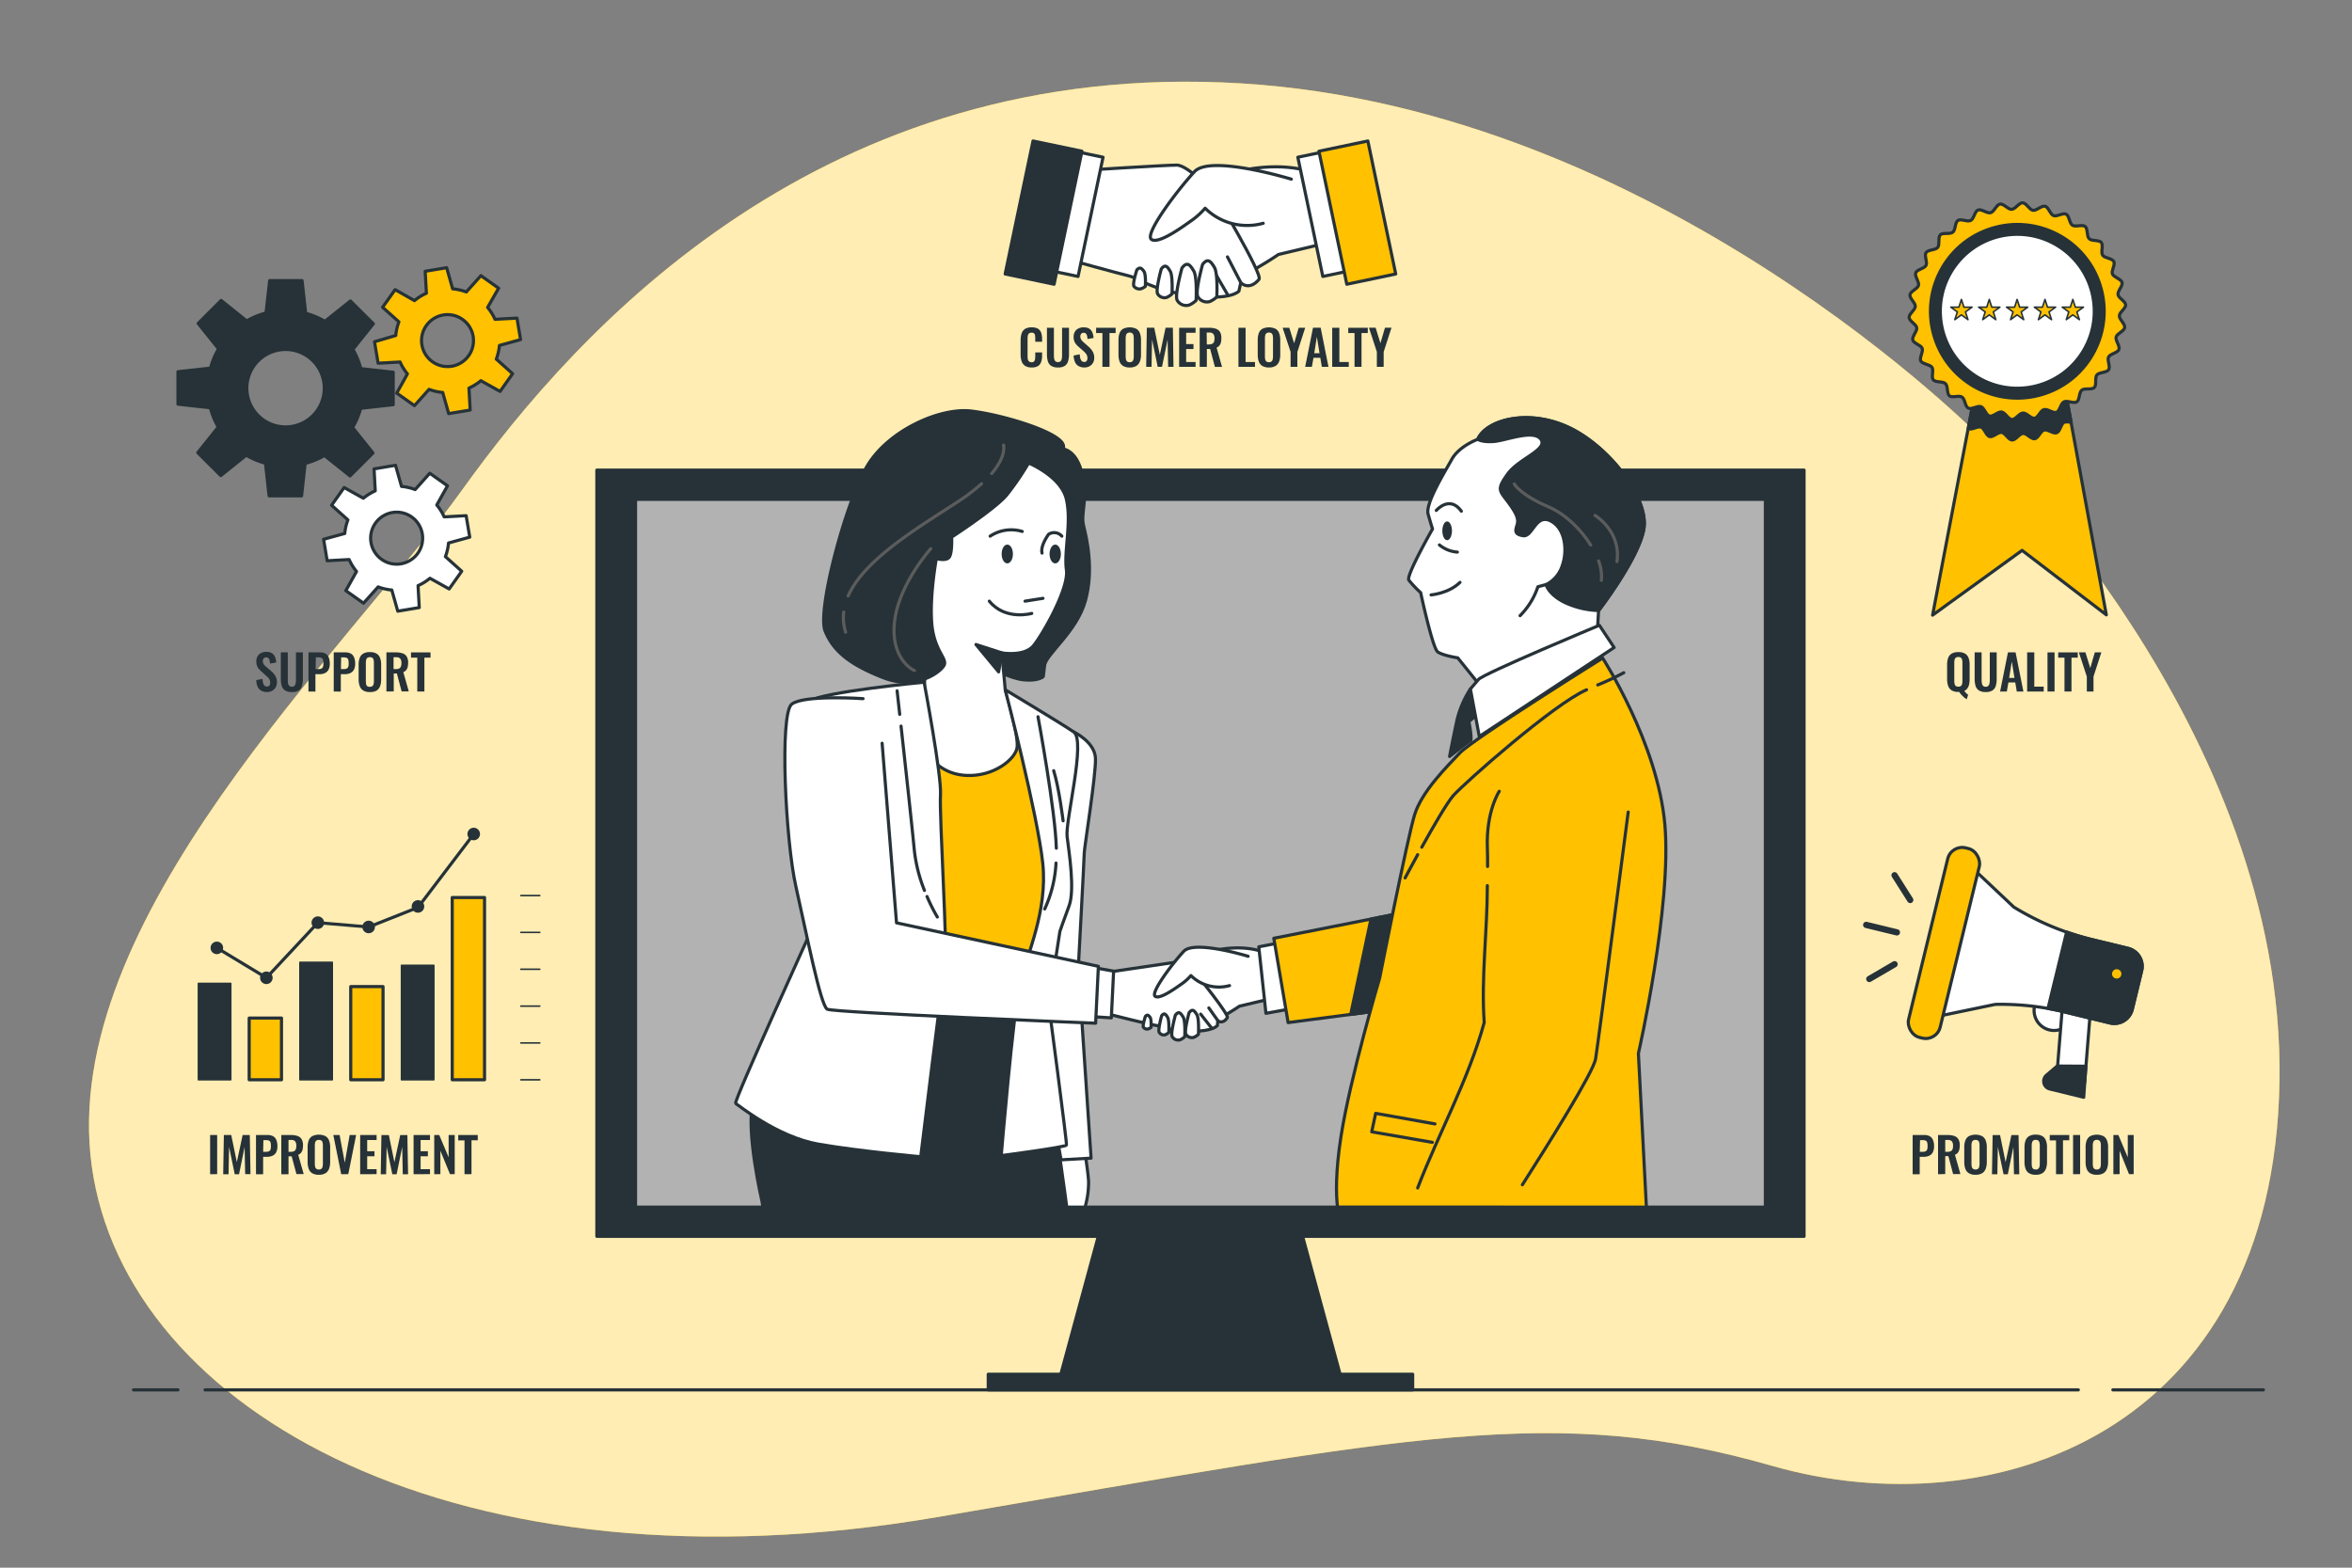 <svg xmlns="http://www.w3.org/2000/svg" viewBox="0 0 750 500"><rect x="0" y="0" width="750" height="500" fill="#808080" stroke="none"/><g id="freepik--background-simple--inject-299"><path d="M632.12,140S529.34,34.72,395.77,26.59,184.31,104.75,147.4,156.21s-129,137.2-118.14,215.71S146.59,510,299.11,483.83s196.74-36.1,266.23-16.24,159.74-9.93,161.54-122.74S632.12,140,632.12,140Z" style="fill:#FFC100"></path><path d="M632.12,140S529.34,34.72,395.77,26.59,184.31,104.75,147.4,156.21s-129,137.2-118.14,215.71S146.59,510,299.11,483.83s196.74-36.1,266.23-16.24,159.74-9.93,161.54-122.74S632.12,140,632.12,140Z" style="fill:#fff;opacity:0.7"></path></g><g id="freepik--Floor--inject-299"><line x1="673.74" y1="443.29" x2="721.75" y2="443.29" style="fill:none;stroke:#263238;stroke-linecap:round;stroke-linejoin:round"></line><line x1="65.39" y1="443.29" x2="662.73" y2="443.29" style="fill:none;stroke:#263238;stroke-linecap:round;stroke-linejoin:round"></line><line x1="42.57" y1="443.29" x2="56.74" y2="443.29" style="fill:none;stroke:#263238;stroke-linecap:round;stroke-linejoin:round"></line></g><g id="freepik--Promotion--inject-299"><path d="M653.5,328.48h0a6.39,6.39,0,0,0,7.71-4.69L665.29,307a6.39,6.39,0,0,0-4.69-7.71h0a6.38,6.38,0,0,0-7.7,4.69l-4.09,16.77A6.38,6.38,0,0,0,653.5,328.48Z" style="fill:#fff;stroke:#263238;stroke-linecap:round;stroke-linejoin:round"></path><path d="M660,348.09h0a3.79,3.79,0,0,0,4.8-3.52l1.69-21.09a5.57,5.57,0,0,0-4.06-5.68h0a3.79,3.79,0,0,0-4.8,3.53l-1.7,21.08A5.56,5.56,0,0,0,660,348.09Z" style="fill:#fff;stroke:#263238;stroke-linecap:round;stroke-linejoin:round"></path><path d="M614.92,324.77l21.31-4.43a86.93,86.93,0,0,1,22.27,2.44l14.32,3.48a5.89,5.89,0,0,0,7.12-4.33l3-12.34a5.9,5.9,0,0,0-4.34-7.12L667,299.65a86.41,86.41,0,0,1-24.86-10.36L627,275Z" style="fill:#fff;stroke:#263238;stroke-linecap:round;stroke-linejoin:round"></path><path d="M659,297.27c2.64.92,5.31,1.72,8,2.38l11.58,2.82a5.9,5.9,0,0,1,4.34,7.12l-3,12.34a5.89,5.89,0,0,1-7.12,4.33l-14.32-3.48q-2.68-.66-5.42-1.14Z" style="fill:#263238;stroke:#263238;stroke-linecap:round;stroke-linejoin:round"></path><rect x="614.68" y="269.66" width="10.37" height="62.22" rx="4.73" transform="translate(1151.03 739.59) rotate(-166.32)" style="fill:#FFC100;stroke:#263238;stroke-linecap:round;stroke-linejoin:round"></rect><line x1="604.13" y1="279.15" x2="609.13" y2="287.04" style="fill:none;stroke:#263238;stroke-linecap:round;stroke-linejoin:round;stroke-width:2px"></line><line x1="596.08" y1="312.24" x2="604.14" y2="307.53" style="fill:none;stroke:#263238;stroke-linecap:round;stroke-linejoin:round;stroke-width:2px"></line><line x1="604.88" y1="297.37" x2="595.09" y2="294.99" style="fill:none;stroke:#263238;stroke-linecap:round;stroke-linejoin:round;stroke-width:2px"></line><path d="M656,340l-3.43,2.92a2.57,2.57,0,0,0-.81,1.33h0a2.53,2.53,0,0,0,1.86,3.07l10.83,2.64.68-9.9Z" style="fill:#263238;stroke:#263238;stroke-linecap:round;stroke-linejoin:round"></path><path d="M673.53,310.25a1.49,1.49,0,1,1,1.1,1.81A1.48,1.48,0,0,1,673.53,310.25Z" style="fill:#FFC100"></path><path d="M609.9,374.51V362h3.67a3.65,3.65,0,0,1,1.83.41,2.5,2.5,0,0,1,1,1.21,5,5,0,0,1,.33,1.92,4.15,4.15,0,0,1-.41,2,2.45,2.45,0,0,1-1.17,1.08,4.16,4.16,0,0,1-1.76.34h-1.24v5.55Zm2.28-7.15h.87a2.1,2.1,0,0,0,1-.18.92.92,0,0,0,.48-.57,3.32,3.32,0,0,0,.13-1.05,4.74,4.74,0,0,0-.1-1.1.94.94,0,0,0-.43-.63,2.12,2.12,0,0,0-1-.2h-.87Z" style="fill:#263238"></path><path d="M618,374.51V362h3a6.61,6.61,0,0,1,2.14.3,2.43,2.43,0,0,1,1.32,1,3.65,3.65,0,0,1,.46,2,6.15,6.15,0,0,1-.14,1.35,2.63,2.63,0,0,1-.47,1,2.11,2.11,0,0,1-.92.65l1.74,6.15H622.8l-1.51-5.72h-1v5.72Zm2.29-7.15h.7a2.39,2.39,0,0,0,1.06-.19,1.14,1.14,0,0,0,.56-.62,2.8,2.8,0,0,0,.17-1.09,2.41,2.41,0,0,0-.34-1.41,1.59,1.59,0,0,0-1.32-.47h-.83Z" style="fill:#263238"></path><path d="M629.94,374.68a3.92,3.92,0,0,1-2.11-.49,2.72,2.72,0,0,1-1.13-1.42,6.54,6.54,0,0,1-.34-2.19v-4.67a6.28,6.28,0,0,1,.34-2.16,2.67,2.67,0,0,1,1.13-1.38,4.92,4.92,0,0,1,4.24,0,2.71,2.71,0,0,1,1.13,1.38,6,6,0,0,1,.35,2.16v4.69a6.11,6.11,0,0,1-.35,2.16,2.81,2.81,0,0,1-1.13,1.42A4,4,0,0,1,629.94,374.68Zm0-1.68a1.19,1.19,0,0,0,.84-.25,1.21,1.21,0,0,0,.36-.67,4.62,4.62,0,0,0,.09-.94v-5.75a4.48,4.48,0,0,0-.09-.94,1.19,1.19,0,0,0-.36-.66,1.56,1.56,0,0,0-1.66,0,1.2,1.2,0,0,0-.37.66,4.48,4.48,0,0,0-.09.94v5.75a4.62,4.62,0,0,0,.09.94,1.1,1.1,0,0,0,.36.67A1.18,1.18,0,0,0,629.94,373Z" style="fill:#263238"></path><path d="M635.19,374.51l.22-12.48h2.36l1.77,8.64,1.85-8.64h2.28l.23,12.48h-1.69l-.19-8.68-1.77,8.68h-1.37l-1.81-8.71-.16,8.71Z" style="fill:#263238"></path><path d="M649.14,374.68a3.92,3.92,0,0,1-2.11-.49,2.7,2.7,0,0,1-1.12-1.42,6.3,6.3,0,0,1-.34-2.19v-4.67a6,6,0,0,1,.34-2.16,2.65,2.65,0,0,1,1.12-1.38,4,4,0,0,1,2.11-.48,4.06,4.06,0,0,1,2.14.48,2.7,2.7,0,0,1,1.12,1.38,6,6,0,0,1,.35,2.16v4.69a6.11,6.11,0,0,1-.35,2.16,2.79,2.79,0,0,1-1.12,1.42A4,4,0,0,1,649.14,374.68Zm0-1.68a1.19,1.19,0,0,0,.84-.25,1.21,1.21,0,0,0,.36-.67,4,4,0,0,0,.1-.94v-5.75a3.87,3.87,0,0,0-.1-.94,1.19,1.19,0,0,0-.36-.66,1.24,1.24,0,0,0-.84-.24,1.19,1.19,0,0,0-.81.24,1.14,1.14,0,0,0-.37.66,3.87,3.87,0,0,0-.1.94v5.75a4.62,4.62,0,0,0,.09.94,1.16,1.16,0,0,0,.36.67A1.19,1.19,0,0,0,649.14,373Z" style="fill:#263238"></path><path d="M655.62,374.51v-10.8h-2V362h6.22v1.68h-2v10.8Z" style="fill:#263238"></path><path d="M661.06,374.51V362h2.25v12.48Z" style="fill:#263238"></path><path d="M668.62,374.68a4,4,0,0,1-2.11-.49,2.7,2.7,0,0,1-1.12-1.42,6.3,6.3,0,0,1-.34-2.19v-4.67a6,6,0,0,1,.34-2.16,2.65,2.65,0,0,1,1.12-1.38,4.94,4.94,0,0,1,4.25,0,2.7,2.7,0,0,1,1.12,1.38,6,6,0,0,1,.35,2.16v4.69a6.11,6.11,0,0,1-.35,2.16,2.79,2.79,0,0,1-1.12,1.42A4,4,0,0,1,668.62,374.68Zm0-1.68a1.19,1.19,0,0,0,.84-.25,1.29,1.29,0,0,0,.37-.67,4.62,4.62,0,0,0,.09-.94v-5.75a4.48,4.48,0,0,0-.09-.94,1.26,1.26,0,0,0-.37-.66,1.24,1.24,0,0,0-.84-.24,1.19,1.19,0,0,0-.81.24,1.14,1.14,0,0,0-.37.66,3.87,3.87,0,0,0-.1.94v5.75a4.62,4.62,0,0,0,.09.94,1.16,1.16,0,0,0,.36.67A1.19,1.19,0,0,0,668.62,373Z" style="fill:#263238"></path><path d="M673.91,374.51V362h1.59l3,7.12V362h1.88v12.48H678.9l-3-7.46v7.46Z" style="fill:#263238"></path></g><g id="freepik--Quality--inject-299"><polygon points="671.66 196.1 666.85 192.42 661.09 188.01 644.94 175.65 644.94 175.64 644.92 175.63 644.8 175.54 627.23 188.26 621.19 192.62 616.26 196.2 627.62 136.62 633.03 108.26 653.01 108.68 654.5 108.71 655.66 108.73 660.43 134.76 671.66 196.1" style="fill:#FFC100;stroke:#263238;stroke-linecap:round;stroke-linejoin:round"></polygon><path d="M660.43,134.76a3.93,3.93,0,0,0-2.24-.07c-1,.54-1.26,2.9-2.36,3.32s-2.84-1.16-4-.85-1.84,2.57-3,2.76-2.54-1.74-3.72-1.67-2.33,2.13-3.51,2.07-2.15-2.22-3.3-2.4-2.74,1.6-3.86,1.31-1.64-2.62-2.73-3-3,1-4,.46l-.07,0L633,108.26l20,.42,1.49,0,1.16,0Z" style="fill:#263238;stroke:#263238;stroke-linecap:round;stroke-linejoin:round"></path><path d="M610.74,97.73c.06-1.19-1.87-2.56-1.69-3.71s2.43-1.9,2.72-3-1.3-2.89-.89-4,2.78-1.34,3.3-2.39-.67-3.09,0-4.07,3-.74,3.72-1.65,0-3.16.81-4,3.08-.1,4-.85.64-3.09,1.62-3.74,3,.54,4.07,0,1.26-2.9,2.36-3.33,2.85,1.16,4,.85,1.83-2.56,3-2.75,2.54,1.73,3.72,1.67,2.32-2.13,3.51-2.07,2.15,2.22,3.29,2.39,2.74-1.59,3.86-1.3,1.64,2.62,2.73,3,3-1,4-.46,1,2.89,2,3.53,3.14-.35,4.05.39.42,3,1.26,3.88,3.14.31,3.88,1.22-.22,3.07.43,4.05,3,.95,3.55,2-.86,2.95-.43,4,2.75,1.56,3.06,2.7-1.46,2.7-1.27,3.87,2.36,2.09,2.42,3.27-2,2.34-2,3.53,1.87,2.56,1.7,3.71-2.43,1.9-2.73,3,1.3,2.89.89,4-2.77,1.35-3.3,2.39.67,3.09,0,4.08-3,.73-3.73,1.65,0,3.16-.81,4-3.08.1-4,.84-.63,3.1-1.61,3.74-3-.54-4.08,0-1.26,2.89-2.36,3.32-2.85-1.16-4-.85-1.84,2.57-3,2.76-2.53-1.74-3.71-1.67-2.33,2.13-3.52,2.07-2.14-2.22-3.29-2.4-2.74,1.6-3.86,1.3-1.64-2.61-2.73-3-3,1-4.05.47-1-2.9-2-3.53-3.14.34-4-.39-.42-3.06-1.25-3.88-3.15-.31-3.89-1.22.22-3.07-.43-4-3-1-3.55-2,.86-3,.43-4.06-2.74-1.55-3-2.69,1.45-2.71,1.26-3.87-2.36-2.1-2.42-3.28S610.69,98.91,610.74,97.73Z" style="fill:#FFC100;stroke:#263238;stroke-linecap:round;stroke-linejoin:round"></path><circle cx="643.28" cy="99.29" r="27.69" transform="translate(0.3 200.5) rotate(-17.72)" style="fill:#263238;stroke:#263238;stroke-linecap:round;stroke-linejoin:round"></circle><circle cx="643.28" cy="99.29" r="24.55" transform="translate(206.35 581.74) rotate(-56.61)" style="fill:#fff;stroke:#263238;stroke-linecap:round;stroke-linejoin:round"></circle><polygon points="625.45 95.5 626.25 97.96 628.84 97.96 626.74 99.48 627.54 101.95 625.45 100.42 623.35 101.95 624.15 99.48 622.06 97.96 624.65 97.96 625.45 95.5" style="fill:#FFC100;stroke:#263238;stroke-linecap:round;stroke-linejoin:round;stroke-width:0.5px"></polygon><polygon points="634.33 95.5 635.13 97.96 637.72 97.96 635.63 99.48 636.42 101.95 634.33 100.42 632.24 101.95 633.04 99.48 630.94 97.96 633.53 97.96 634.33 95.5" style="fill:#FFC100;stroke:#263238;stroke-linecap:round;stroke-linejoin:round;stroke-width:0.5px"></polygon><polygon points="643.21 95.5 644.01 97.96 646.6 97.96 644.51 99.48 645.31 101.95 643.21 100.42 641.12 101.95 641.92 99.48 639.83 97.96 642.41 97.96 643.21 95.5" style="fill:#FFC100;stroke:#263238;stroke-linecap:round;stroke-linejoin:round;stroke-width:0.5px"></polygon><polygon points="652.1 95.5 652.9 97.96 655.49 97.96 653.39 99.48 654.19 101.95 652.1 100.42 650 101.95 650.8 99.48 648.71 97.96 651.3 97.96 652.1 95.5" style="fill:#FFC100;stroke:#263238;stroke-linecap:round;stroke-linejoin:round;stroke-width:0.5px"></polygon><polygon points="660.98 95.5 661.78 97.96 664.37 97.96 662.27 99.48 663.08 101.95 660.98 100.42 658.89 101.95 659.69 99.48 657.59 97.96 660.18 97.96 660.98 95.5" style="fill:#FFC100;stroke:#263238;stroke-linecap:round;stroke-linejoin:round;stroke-width:0.5px"></polygon><path d="M627.16,223a3.82,3.82,0,0,1-.83-.55,9.66,9.66,0,0,1-.86-.84,8.21,8.21,0,0,1-.73-.93h-.28a3.92,3.92,0,0,1-2.11-.49,2.7,2.7,0,0,1-1.12-1.42,6.3,6.3,0,0,1-.34-2.19V212a6,6,0,0,1,.34-2.16,2.65,2.65,0,0,1,1.12-1.38,4,4,0,0,1,2.11-.48,4.06,4.06,0,0,1,2.14.48,2.67,2.67,0,0,1,1.13,1.38,6,6,0,0,1,.34,2.16v4.69a7.39,7.39,0,0,1-.17,1.62,3.32,3.32,0,0,1-.56,1.25,2.5,2.5,0,0,1-1,.83l.41.44.43.44a3.35,3.35,0,0,0,.42.32Zm-2.7-4a1.07,1.07,0,0,0,1.22-.92,4.62,4.62,0,0,0,.09-.94v-5.75a4.48,4.48,0,0,0-.09-.94,1.2,1.2,0,0,0-.37-.66,1.29,1.29,0,0,0-.85-.24,1.23,1.23,0,0,0-.83.24,1.08,1.08,0,0,0-.36.66,4.48,4.48,0,0,0-.09.94v5.75a4.62,4.62,0,0,0,.09.94,1.16,1.16,0,0,0,.36.68A1.23,1.23,0,0,0,624.46,219Z" style="fill:#263238"></path><path d="M633.18,220.72a3.86,3.86,0,0,1-2.15-.51,2.6,2.6,0,0,1-1.07-1.45,7.73,7.73,0,0,1-.29-2.25v-8.44h2.22v8.71a7.69,7.69,0,0,0,.08,1.1,1.54,1.54,0,0,0,.36.83,1.09,1.09,0,0,0,.85.32,1.1,1.1,0,0,0,.88-.32,1.7,1.7,0,0,0,.35-.83,6.45,6.45,0,0,0,.09-1.1v-8.71h2.2v8.44a7.73,7.73,0,0,1-.29,2.25,2.63,2.63,0,0,1-1.06,1.45A3.89,3.89,0,0,1,633.18,220.72Z" style="fill:#263238"></path><path d="M637.79,220.55l2.5-12.48h2.43l2.5,12.48h-2.11l-.49-2.88h-2.18l-.51,2.88Zm2.88-4.33h1.7l-.85-5.24Z" style="fill:#263238"></path><path d="M646.41,220.55V208.07h2.28V219h3v1.57Z" style="fill:#263238"></path><path d="M652.9,220.55V208.07h2.25v12.48Z" style="fill:#263238"></path><path d="M658.32,220.55v-10.8h-2v-1.68h6.23v1.68h-2v10.8Z" style="fill:#263238"></path><path d="M665.44,220.55v-4.76l-2.53-7.72H665l1.54,5,1.45-5h2.08l-2.5,7.72v4.76Z" style="fill:#263238"></path></g><g id="freepik--customer-loyalty--inject-299"><path d="M419,55.09l3.09,22.64-14.41,3.43a107.21,107.21,0,0,1-12.35,7.21c-5.84,2.74-9.95,3.77-12,3.77s-9.61-3.09-9.61-3.09,5.15-27.79,11-30.88S405.94,50.63,419,55.09Z" style="fill:#fff;stroke:#263238;stroke-linecap:round;stroke-linejoin:round"></path><path d="M345.72,54.3s25.76-1.64,29.53-1.64S387.41,62,387.41,62s15.36,25.57,14.07,27.1c-3.24,3.84-5.83,1.06-5.83,1.06l-.59,2.7s-2.5,3.1-15.19,1.39S363.06,88.71,360,88s-19.73-5.33-19.73-5.33Z" style="fill:#fff;stroke:#263238;stroke-linecap:round;stroke-linejoin:round"></path><line x1="395.65" y1="90.11" x2="391.41" y2="81.93" style="fill:none;stroke:#263238;stroke-linecap:round;stroke-linejoin:round"></line><line x1="391.41" y1="93.9" x2="386.15" y2="84.85" style="fill:none;stroke:#263238;stroke-linecap:round;stroke-linejoin:round"></line><path d="M411.77,57.14S386,49.25,380.9,54.74s-16.13,19.9-13.73,21.62,11-4.81,13-6.18a24.5,24.5,0,0,0,4.12-3.77,19.07,19.07,0,0,0,18.52,4.8" style="fill:#fff;stroke:#263238;stroke-linecap:round;stroke-linejoin:round"></path><path d="M383.47,84.36S381,93.18,382,94.68a3.32,3.32,0,0,0,3.75,1.5,7,7,0,0,0,2.26-1.5s.37-7.5-.75-9.38S385.16,82.11,383.47,84.36Z" style="fill:#fff;stroke:#263238;stroke-linecap:round;stroke-linejoin:round"></path><path d="M376.9,85.49s-2.44,8.82-1.5,10.32a3.33,3.33,0,0,0,3.76,1.5,7.26,7.26,0,0,0,2.25-1.5s.37-7.51-.75-9.38S378.59,83.24,376.9,85.49Z" style="fill:#fff;stroke:#263238;stroke-linecap:round;stroke-linejoin:round"></path><path d="M370.3,85.8s-1.87,6.77-1.15,7.92A2.54,2.54,0,0,0,372,94.87a5.43,5.43,0,0,0,1.73-1.15s.29-5.76-.57-7.2S371.59,84.08,370.3,85.8Z" style="fill:#fff;stroke:#263238;stroke-linecap:round;stroke-linejoin:round"></path><path d="M362.51,86.09s-1.47,4.48-.9,5.24a2.19,2.19,0,0,0,2.26.76,4.38,4.38,0,0,0,1.36-.76s.23-3.81-.45-4.76S363.53,85,362.51,86.09Z" style="fill:#fff;stroke:#263238;stroke-linecap:round;stroke-linejoin:round"></path><rect x="417.73" y="48.7" width="9.96" height="38.85" transform="translate(-4.99 88.12) rotate(-11.83)" style="fill:#fff;stroke:#263238;stroke-linecap:round;stroke-linejoin:round"></rect><rect x="424.85" y="46.12" width="15.94" height="43.34" transform="translate(-4.7 90.19) rotate(-11.83)" style="fill:#FFC100;stroke:#263238;stroke-linecap:round;stroke-linejoin:round"></rect><rect x="337.9" y="48.7" width="9.96" height="38.85" transform="translate(664.51 205.11) rotate(-168.17)" style="fill:#fff;stroke:#263238;stroke-linecap:round;stroke-linejoin:round"></rect><rect x="324.81" y="46.12" width="15.94" height="43.34" transform="translate(644.58 202.38) rotate(-168.17)" style="fill:#263238;stroke:#263238;stroke-linecap:round;stroke-linejoin:round"></rect><path d="M329,117.2a3.72,3.72,0,0,1-2.15-.54,2.84,2.84,0,0,1-1.09-1.47,7.06,7.06,0,0,1-.31-2.15v-4.46a7.34,7.34,0,0,1,.31-2.22,2.71,2.71,0,0,1,1.09-1.45,3.89,3.89,0,0,1,2.15-.5,4,4,0,0,1,2,.43,2.53,2.53,0,0,1,1,1.26,5.53,5.53,0,0,1,.3,1.9v1h-2.18V108a7,7,0,0,0-.06-.95,1.15,1.15,0,0,0-.29-.69,1.1,1.1,0,0,0-.83-.25,1.16,1.16,0,0,0-.85.27,1.29,1.29,0,0,0-.35.72,6.5,6.5,0,0,0-.07,1v5.42a4.93,4.93,0,0,0,.1,1.12,1.1,1.1,0,0,0,1.17.89,1,1,0,0,0,.81-.27,1.32,1.32,0,0,0,.3-.72,6.11,6.11,0,0,0,.07-1V112.4h2.18v1a5.9,5.9,0,0,1-.29,2,2.54,2.54,0,0,1-1,1.34A3.67,3.67,0,0,1,329,117.2Z" style="fill:#263238"></path><path d="M337.36,117.2a3.86,3.86,0,0,1-2.15-.51,2.6,2.6,0,0,1-1.07-1.45,7.83,7.83,0,0,1-.29-2.25v-8.45h2.22v8.71a6.39,6.39,0,0,0,.08,1.1,1.54,1.54,0,0,0,.36.84,1.35,1.35,0,0,0,1.72,0,1.71,1.71,0,0,0,.36-.84,6.39,6.39,0,0,0,.08-1.1v-8.71h2.21V113a7.48,7.48,0,0,1-.3,2.25,2.57,2.57,0,0,1-1.05,1.45A3.89,3.89,0,0,1,337.36,117.2Z" style="fill:#263238"></path><path d="M345.81,117.2a3.71,3.71,0,0,1-1.88-.44,2.71,2.71,0,0,1-1.14-1.29,5.44,5.44,0,0,1-.43-2.08l1.95-.39a5.8,5.8,0,0,0,.18,1.28,1.9,1.9,0,0,0,.45.86,1.06,1.06,0,0,0,.79.3.91.91,0,0,0,.79-.33,1.46,1.46,0,0,0,.23-.84,2.23,2.23,0,0,0-.37-1.34,6,6,0,0,0-1-1.05l-1.57-1.39a4.88,4.88,0,0,1-1.06-1.27,3.51,3.51,0,0,1-.39-1.73,3,3,0,0,1,.86-2.28,3.33,3.33,0,0,1,2.36-.8,3.69,3.69,0,0,1,1.47.26,2.31,2.31,0,0,1,.93.75,3.55,3.55,0,0,1,.52,1.09,6.44,6.44,0,0,1,.21,1.29l-1.94.33a6,6,0,0,0-.13-1,1.52,1.52,0,0,0-.36-.73,1,1,0,0,0-.74-.26,1,1,0,0,0-.78.33,1.27,1.27,0,0,0-.27.83,2,2,0,0,0,.26,1,4.37,4.37,0,0,0,.76.84l1.55,1.37a6.42,6.42,0,0,1,1.32,1.52,3.91,3.91,0,0,1,.55,2.1,3.11,3.11,0,0,1-.4,1.59,2.76,2.76,0,0,1-1.09,1.08A3.22,3.22,0,0,1,345.81,117.2Z" style="fill:#263238"></path><path d="M351.53,117V106.22h-2v-1.68h6.22v1.68h-1.95V117Z" style="fill:#263238"></path><path d="M360.23,117.2a3.94,3.94,0,0,1-2.11-.5,2.68,2.68,0,0,1-1.12-1.41,6.3,6.3,0,0,1-.34-2.19v-4.67a6.1,6.1,0,0,1,.34-2.17,2.65,2.65,0,0,1,1.12-1.38,5,5,0,0,1,4.25,0,2.7,2.7,0,0,1,1.12,1.38,6.09,6.09,0,0,1,.35,2.17v4.68a6.13,6.13,0,0,1-.35,2.17,2.83,2.83,0,0,1-1.12,1.42A4,4,0,0,1,360.23,117.2Zm0-1.68a1.24,1.24,0,0,0,.84-.25,1.28,1.28,0,0,0,.37-.68,4.62,4.62,0,0,0,.09-.94V107.9a4.48,4.48,0,0,0-.09-.94,1.27,1.27,0,0,0-.37-.65,1.24,1.24,0,0,0-.84-.24,1.19,1.19,0,0,0-.81.24,1.14,1.14,0,0,0-.37.65,3.87,3.87,0,0,0-.1.94v5.75a4.62,4.62,0,0,0,.09.94,1.21,1.21,0,0,0,.36.68A1.25,1.25,0,0,0,360.23,115.52Z" style="fill:#263238"></path><path d="M365.49,117l.21-12.49h2.36l1.78,8.65,1.84-8.65H374L374.2,117h-1.7l-.18-8.68L370.54,117h-1.37l-1.8-8.71L367.2,117Z" style="fill:#263238"></path><path d="M376,117V104.54h5.24v1.61h-3v3.59h2.33v1.59h-2.33v4.13h3V117Z" style="fill:#263238"></path><path d="M382.55,117V104.54h3a6.58,6.58,0,0,1,2.13.3,2.47,2.47,0,0,1,1.33,1,3.71,3.71,0,0,1,.45,2,6.22,6.22,0,0,1-.13,1.36,2.67,2.67,0,0,1-.47,1,2.18,2.18,0,0,1-.92.66l1.74,6.15h-2.28l-1.51-5.72h-1.05V117Zm2.28-7.15h.71a2.36,2.36,0,0,0,1-.2,1.1,1.1,0,0,0,.57-.61,3.08,3.08,0,0,0,.17-1.09,2.36,2.36,0,0,0-.35-1.41,1.56,1.56,0,0,0-1.32-.47h-.83Z" style="fill:#263238"></path><path d="M394.91,117V104.54h2.28v10.92h3V117Z" style="fill:#263238"></path><path d="M404.63,117.2a3.94,3.94,0,0,1-2.11-.5,2.68,2.68,0,0,1-1.12-1.41,6.3,6.3,0,0,1-.34-2.19v-4.67a6.1,6.1,0,0,1,.34-2.17,2.65,2.65,0,0,1,1.12-1.38,5,5,0,0,1,4.25,0,2.7,2.7,0,0,1,1.12,1.38,5.88,5.88,0,0,1,.35,2.17v4.68a5.91,5.91,0,0,1-.35,2.17,2.83,2.83,0,0,1-1.12,1.42A4,4,0,0,1,404.63,117.2Zm0-1.68a1.24,1.24,0,0,0,.84-.25,1.22,1.22,0,0,0,.37-.68,4.62,4.62,0,0,0,.09-.94V107.9a4.48,4.48,0,0,0-.09-.94,1.2,1.2,0,0,0-.37-.65,1.24,1.24,0,0,0-.84-.24,1.19,1.19,0,0,0-.81.24,1.14,1.14,0,0,0-.37.65,4.48,4.48,0,0,0-.09.94v5.75a4.64,4.64,0,0,0,.08.94,1.21,1.21,0,0,0,.36.68A1.25,1.25,0,0,0,404.63,115.52Z" style="fill:#263238"></path><path d="M411.54,117v-4.77L409,104.54h2.13l1.54,4.95,1.45-4.95h2.08l-2.5,7.72V117Z" style="fill:#263238"></path><path d="M416.19,117l2.5-12.49h2.44L423.62,117h-2.11l-.49-2.88h-2.18l-.51,2.88Zm2.89-4.33h1.69l-.85-5.24Z" style="fill:#263238"></path><path d="M424.81,117V104.54h2.28v10.92h3V117Z" style="fill:#263238"></path><path d="M431.93,117V106.22h-2v-1.68h6.23v1.68h-2V117Z" style="fill:#263238"></path><path d="M439.05,117v-4.77l-2.53-7.72h2.13l1.54,4.95,1.45-4.95h2.08l-2.5,7.72V117Z" style="fill:#263238"></path></g><g id="freepik--Support--inject-299"><path d="M125.38,129.07V118.72l-10.33-1.15a24.23,24.23,0,0,0-2.53-6.15l6.53-8.16L111.73,96l-8.12,6.49a24.85,24.85,0,0,0-6.14-2.57L96.32,89.5H86L84.83,99.82a24.54,24.54,0,0,0-6.16,2.54l-8.16-6.53-7.31,7.32,6.5,8.12a24.87,24.87,0,0,0-2.58,6.14l-10.37,1.15V128.9l10.33,1.15a24.51,24.51,0,0,0,2.53,6.16l-6.53,8.16,7.32,7.31,8.12-6.5a24.47,24.47,0,0,0,6.14,2.57l1.15,10.38H96.16L97.3,147.8a24.51,24.51,0,0,0,6.16-2.53l8.16,6.52,7.31-7.31-6.5-8.12a24.87,24.87,0,0,0,2.58-6.14Zm-34.31,7.09a12.35,12.35,0,1,1,12.34-12.35A12.35,12.35,0,0,1,91.07,136.16Z" style="fill:#263238;stroke:#263238;stroke-linecap:round;stroke-linejoin:round"></path><path d="M166,108.31l-1.15-6.85-7,.38a16.75,16.75,0,0,0-2.36-3.79L159,91.92l-5.65-4-4.66,5.2a16.33,16.33,0,0,0-4.35-1l-1.91-6.74-6.85,1.14.39,7a16.6,16.6,0,0,0-3.8,2.36L126,92.38,122,98l5.2,4.65a16.33,16.33,0,0,0-1,4.35L119.42,109l1.15,6.84,7-.38a16.37,16.37,0,0,0,2.35,3.79l-3.41,6.13,5.65,4,4.66-5.2a16.33,16.33,0,0,0,4.35,1l1.91,6.74,6.85-1.14-.39-7a16.6,16.6,0,0,0,3.8-2.36l6.12,3.42,4-5.66-5.2-4.65a16.74,16.74,0,0,0,1-4.35Zm-21.94,8.49a8.28,8.28,0,1,1,6.81-9.54A8.29,8.29,0,0,1,144.09,116.8Z" style="fill:#FFC100;stroke:#263238;stroke-linecap:round;stroke-linejoin:round"></path><path d="M149.79,171.32l-1.15-6.85-7,.38a16.75,16.75,0,0,0-2.36-3.79l3.42-6.12-5.66-4-4.65,5.2a16.93,16.93,0,0,0-4.35-1l-1.92-6.74-6.84,1.15.38,7a17,17,0,0,0-3.8,2.36l-6.12-3.41-4,5.65,5.2,4.66a16.35,16.35,0,0,0-1,4.34L103.19,172l1.14,6.85,7-.39a16.26,16.26,0,0,0,2.36,3.8l-3.42,6.12,5.65,4,4.66-5.2a16.33,16.33,0,0,0,4.35,1l1.91,6.75,6.85-1.15-.38-7a16.37,16.37,0,0,0,3.79-2.35l6.13,3.41,4-5.65-5.2-4.66a16.72,16.72,0,0,0,1-4.35Zm-21.93,8.5a8.29,8.29,0,1,1,6.8-9.54A8.29,8.29,0,0,1,127.86,179.82Z" style="fill:#fff;stroke:#263238;stroke-linecap:round;stroke-linejoin:round"></path><path d="M85.17,220.72a3.61,3.61,0,0,1-1.88-.44A2.8,2.8,0,0,1,82.15,219a5.48,5.48,0,0,1-.43-2.08l2-.39a6.62,6.62,0,0,0,.17,1.28,1.86,1.86,0,0,0,.45.85,1.08,1.08,0,0,0,.79.3.89.89,0,0,0,.79-.33,1.39,1.39,0,0,0,.23-.84,2.26,2.26,0,0,0-.37-1.34,5.54,5.54,0,0,0-1-1L83.18,214a4.8,4.8,0,0,1-1.05-1.27,3.55,3.55,0,0,1-.39-1.74,3,3,0,0,1,.86-2.28,3.34,3.34,0,0,1,2.36-.8,3.49,3.49,0,0,1,1.46.27,2.31,2.31,0,0,1,.93.75,3.38,3.38,0,0,1,.52,1.08,7.55,7.55,0,0,1,.22,1.29l-2,.34a6.27,6.27,0,0,0-.13-1,1.36,1.36,0,0,0-.35-.72,1,1,0,0,0-.75-.26,1,1,0,0,0-.78.33,1.25,1.25,0,0,0-.27.82,1.93,1.93,0,0,0,.26,1,4.37,4.37,0,0,0,.76.84L86.44,214a6.38,6.38,0,0,1,1.31,1.52,3.82,3.82,0,0,1,.55,2.1,3.18,3.18,0,0,1-.39,1.59,2.81,2.81,0,0,1-1.1,1.09A3.29,3.29,0,0,1,85.17,220.72Z" style="fill:#263238"></path><path d="M93.06,220.72a3.86,3.86,0,0,1-2.15-.51,2.6,2.6,0,0,1-1.07-1.45,7.73,7.73,0,0,1-.29-2.25v-8.44h2.22v8.71a7.73,7.73,0,0,0,.07,1.1,1.63,1.63,0,0,0,.37.83,1.32,1.32,0,0,0,1.72,0,1.71,1.71,0,0,0,.36-.83,7.69,7.69,0,0,0,.08-1.1v-8.71h2.21v8.44a7.38,7.38,0,0,1-.3,2.25,2.57,2.57,0,0,1-1,1.45A3.89,3.89,0,0,1,93.06,220.72Z" style="fill:#263238"></path><path d="M98.36,220.55V208.07H102a3.65,3.65,0,0,1,1.83.41,2.5,2.5,0,0,1,1,1.21,5,5,0,0,1,.33,1.92,4.12,4.12,0,0,1-.41,2,2.45,2.45,0,0,1-1.17,1.08,4.16,4.16,0,0,1-1.76.34h-1.24v5.55Zm2.28-7.15h.87a2.1,2.1,0,0,0,1-.18.92.92,0,0,0,.48-.57,3.32,3.32,0,0,0,.13-1.05,4.74,4.74,0,0,0-.1-1.1,1,1,0,0,0-.43-.63,2.12,2.12,0,0,0-1-.2h-.87Z" style="fill:#263238"></path><path d="M106.42,220.55V208.07h3.67a3.65,3.65,0,0,1,1.83.41,2.5,2.5,0,0,1,1,1.21,5,5,0,0,1,.33,1.92,4.12,4.12,0,0,1-.41,2,2.45,2.45,0,0,1-1.17,1.08,4.16,4.16,0,0,1-1.76.34h-1.23v5.55Zm2.29-7.15h.86a2.1,2.1,0,0,0,1-.18.92.92,0,0,0,.48-.57,3.32,3.32,0,0,0,.13-1.05,4.74,4.74,0,0,0-.1-1.1,1,1,0,0,0-.43-.63,2.12,2.12,0,0,0-1-.2h-.86Z" style="fill:#263238"></path><path d="M117.94,220.72a3.9,3.9,0,0,1-2.11-.49,2.72,2.72,0,0,1-1.13-1.42,6.3,6.3,0,0,1-.34-2.19V212a6,6,0,0,1,.34-2.16,2.67,2.67,0,0,1,1.13-1.38,4,4,0,0,1,2.11-.48,4,4,0,0,1,2.13.48,2.71,2.71,0,0,1,1.13,1.38,6,6,0,0,1,.34,2.16v4.69a6.12,6.12,0,0,1-.34,2.16,2.81,2.81,0,0,1-1.13,1.42A4,4,0,0,1,117.94,220.72Zm0-1.68a1.24,1.24,0,0,0,.84-.24,1.28,1.28,0,0,0,.36-.68,4.62,4.62,0,0,0,.09-.94v-5.75a4.48,4.48,0,0,0-.09-.94,1.19,1.19,0,0,0-.36-.66,1.56,1.56,0,0,0-1.66,0,1.2,1.2,0,0,0-.37.66,4.48,4.48,0,0,0-.09.94v5.75a5.49,5.49,0,0,0,.08.94,1,1,0,0,0,1.2.92Z" style="fill:#263238"></path><path d="M123.22,220.55V208.07h3a6.61,6.61,0,0,1,2.14.3,2.43,2.43,0,0,1,1.32,1,3.65,3.65,0,0,1,.46,2,6.15,6.15,0,0,1-.14,1.35,2.57,2.57,0,0,1-.47,1,2.11,2.11,0,0,1-.92.65l1.74,6.15h-2.28l-1.51-5.72h-1v5.72Zm2.28-7.15h.71a2.39,2.39,0,0,0,1.06-.19,1.14,1.14,0,0,0,.56-.62,3,3,0,0,0,.17-1.08,2.29,2.29,0,0,0-.35-1.41,1.52,1.52,0,0,0-1.31-.47h-.84Z" style="fill:#263238"></path><path d="M133.06,220.55v-10.8h-2v-1.68h6.22v1.68h-1.95v10.8Z" style="fill:#263238"></path></g><g id="freepik--Improvement--inject-299"><rect x="63.27" y="313.65" width="10.3" height="30.73" style="fill:#263238;stroke:#263238;stroke-linecap:round;stroke-linejoin:round;stroke-width:0.5px"></rect><rect x="79.46" y="324.7" width="10.3" height="19.68" style="fill:#FFC100;stroke:#263238;stroke-linecap:round;stroke-linejoin:round"></rect><rect x="95.65" y="306.92" width="10.3" height="37.46" style="fill:#263238;stroke:#263238;stroke-linecap:round;stroke-linejoin:round;stroke-width:0.5px"></rect><rect x="111.84" y="314.67" width="10.3" height="29.71" style="fill:#FFC100;stroke:#263238;stroke-linecap:round;stroke-linejoin:round"></rect><rect x="128.03" y="307.88" width="10.3" height="36.5" style="fill:#263238;stroke:#263238;stroke-linecap:round;stroke-linejoin:round;stroke-width:0.5px"></rect><rect x="144.21" y="286.25" width="10.3" height="58.13" style="fill:#FFC100;stroke:#263238;stroke-linecap:round;stroke-linejoin:round"></rect><line x1="166.09" y1="285.63" x2="172.12" y2="285.63" style="fill:none;stroke:#263238;stroke-linecap:round;stroke-linejoin:round;stroke-width:0.5px"></line><line x1="166.09" y1="297.38" x2="172.12" y2="297.38" style="fill:none;stroke:#263238;stroke-linecap:round;stroke-linejoin:round;stroke-width:0.5px"></line><line x1="166.09" y1="309.14" x2="172.12" y2="309.14" style="fill:none;stroke:#263238;stroke-linecap:round;stroke-linejoin:round;stroke-width:0.5px"></line><line x1="166.09" y1="320.89" x2="172.12" y2="320.89" style="fill:none;stroke:#263238;stroke-linecap:round;stroke-linejoin:round;stroke-width:0.5px"></line><line x1="166.09" y1="332.64" x2="172.12" y2="332.64" style="fill:none;stroke:#263238;stroke-linecap:round;stroke-linejoin:round;stroke-width:0.5px"></line><line x1="166.09" y1="344.39" x2="172.12" y2="344.39" style="fill:none;stroke:#263238;stroke-linecap:round;stroke-linejoin:round;stroke-width:0.5px"></line><polyline points="69.16 302.32 84.95 311.86 101.36 294.28 117.57 295.65 133.29 289.41 151.06 266.02" style="fill:none;stroke:#263238;stroke-linecap:round;stroke-linejoin:round"></polyline><path d="M71.15,302.32a2,2,0,1,0-2,2A2,2,0,0,0,71.15,302.32Z" style="fill:#263238"></path><path d="M86.94,311.86a2,2,0,1,0-2,2A2,2,0,0,0,86.94,311.86Z" style="fill:#263238"></path><path d="M103.35,294.28a2,2,0,1,0-2,2A2,2,0,0,0,103.35,294.28Z" style="fill:#263238"></path><path d="M119.56,295.65a2,2,0,1,0-2,2A2,2,0,0,0,119.56,295.65Z" style="fill:#263238"></path><path d="M135.28,289.1a2,2,0,1,0-2,2A2,2,0,0,0,135.28,289.1Z" style="fill:#263238"></path><path d="M153.06,266a2,2,0,1,0-2,2A2,2,0,0,0,153.06,266Z" style="fill:#263238"></path><path d="M67,374.51V362h2.25v12.48Z" style="fill:#263238"></path><path d="M71.17,374.51,71.39,362h2.35l1.78,8.64L77.37,362h2.28l.23,12.48h-1.7L78,365.83l-1.77,8.68H74.85l-1.8-8.71-.17,8.71Z" style="fill:#263238"></path><path d="M81.63,374.51V362H85.3a3.65,3.65,0,0,1,1.83.41,2.5,2.5,0,0,1,1,1.21,5,5,0,0,1,.33,1.92,4.15,4.15,0,0,1-.41,2,2.45,2.45,0,0,1-1.17,1.08,4.16,4.16,0,0,1-1.76.34H83.91v5.55Zm2.28-7.15h.87a2.1,2.1,0,0,0,1-.18.92.92,0,0,0,.48-.57,3.32,3.32,0,0,0,.13-1.05,4.74,4.74,0,0,0-.1-1.1.94.94,0,0,0-.43-.63,2.12,2.12,0,0,0-1-.2h-.87Z" style="fill:#263238"></path><path d="M89.7,374.51V362h3a6.61,6.61,0,0,1,2.14.3,2.43,2.43,0,0,1,1.32,1,3.65,3.65,0,0,1,.46,2,6.15,6.15,0,0,1-.14,1.35,2.63,2.63,0,0,1-.47,1,2.11,2.11,0,0,1-.92.65l1.75,6.15H94.53L93,368.79H92v5.72ZM92,367.36h.7a2.39,2.39,0,0,0,1.06-.19,1.14,1.14,0,0,0,.56-.62,2.8,2.8,0,0,0,.17-1.09,2.41,2.41,0,0,0-.34-1.41,1.57,1.57,0,0,0-1.32-.47H92Z" style="fill:#263238"></path><path d="M101.67,374.68a3.92,3.92,0,0,1-2.11-.49,2.72,2.72,0,0,1-1.13-1.42,6.54,6.54,0,0,1-.34-2.19v-4.67a6.28,6.28,0,0,1,.34-2.16,2.67,2.67,0,0,1,1.13-1.38,4.92,4.92,0,0,1,4.24,0,2.71,2.71,0,0,1,1.13,1.38,6,6,0,0,1,.35,2.16v4.69a6.11,6.11,0,0,1-.35,2.16,2.81,2.81,0,0,1-1.13,1.42A3.92,3.92,0,0,1,101.67,374.68Zm0-1.68a1.19,1.19,0,0,0,.84-.25,1.21,1.21,0,0,0,.36-.67,4.62,4.62,0,0,0,.09-.94v-5.75a4.48,4.48,0,0,0-.09-.94,1.19,1.19,0,0,0-.36-.66,1.56,1.56,0,0,0-1.66,0,1.2,1.2,0,0,0-.37.66,4.48,4.48,0,0,0-.09.94v5.75a4.62,4.62,0,0,0,.09.94,1.1,1.1,0,0,0,.36.67A1.18,1.18,0,0,0,101.67,373Z" style="fill:#263238"></path><path d="M108.81,374.51,106.29,362h2l1.65,8.83L111.5,362h2.07l-2.51,12.48Z" style="fill:#263238"></path><path d="M114.85,374.51V362h5.24v1.6h-3v3.59h2.32v1.59h-2.32v4.13h3v1.57Z" style="fill:#263238"></path><path d="M121.41,374.51l.22-12.48H124l1.77,8.64,1.85-8.64h2.28l.23,12.48h-1.7l-.18-8.68-1.77,8.68H125.1l-1.81-8.71-.17,8.71Z" style="fill:#263238"></path><path d="M131.88,374.51V362h5.24v1.6h-3v3.59h2.32v1.59h-2.32v4.13h3v1.57Z" style="fill:#263238"></path><path d="M138.47,374.51V362h1.59l3,7.12V362H145v12.48h-1.51l-3.06-7.46v7.46Z" style="fill:#263238"></path><path d="M148.12,374.51v-10.8h-2V362h6.23v1.68h-2v10.8Z" style="fill:#263238"></path></g><g id="freepik--Device--inject-299"><polygon points="427.32 438.3 338.28 438.3 351.63 389.15 413.96 389.15 427.32 438.3" style="fill:#263238;stroke:#263238;stroke-linecap:round;stroke-linejoin:round"></polygon><rect x="315.13" y="438.3" width="135.34" height="4.99" style="fill:#263238;stroke:#263238;stroke-linecap:round;stroke-linejoin:round"></rect><rect x="190.32" y="149.94" width="384.95" height="244.37" style="fill:#263238;stroke:#263238;stroke-linecap:round;stroke-linejoin:round"></rect><rect x="202.66" y="159.26" width="360.28" height="225.74" style="fill:#b2b2b2;stroke:#263238;stroke-linecap:round;stroke-linejoin:round"></rect></g><g id="freepik--Characters--inject-299"><path d="M311.51,216.22l-23.34,3.9,7.36,107.65,33.83,2.73s7.35-41.39,7.77-48.11-12-57.14-12-57.14Z" style="fill:#FFC100;stroke:#263238;stroke-linecap:round;stroke-linejoin:round"></path><path d="M346,385a28.68,28.68,0,0,0,1.13-8.16c-.27-4-1.33-10.11-1.33-10.11l-9.58.8L339.93,385Z" style="fill:#fff;stroke:#263238;stroke-linecap:round;stroke-linejoin:round"></path><path d="M243.28,385h96.88c-.26-2.13-1-7.5-1.77-12.89-1.05-6.93-8.19-55.47-8.19-55.47L259,309.91s-16.6,32.15-18.91,41.6S243,383.23,243,383.23Z" style="fill:#263238;stroke:#263238;stroke-linecap:round;stroke-linejoin:round"></path><path d="M337.13,143.1s5.46-1.26,7.77,7.35-.42,13,.63,17.23,3.31,14.07.57,23.94-12.54,17-13,20.6l-.42,3.57s-1.47,1.47-6.09,1.05-10.3-3.78-10.3-3.78l.63-7.14s8,0,9.88-1.47,10.08-16,10.71-20.17,1.05-16.18.42-19.75-5-10.93-6.72-11.56-9.46-6.09-9.46-6.09S332.51,140.37,337.13,143.1Z" style="fill:#263238;stroke:#263238;stroke-linecap:round;stroke-linejoin:round"></path><path d="M342.38,233.44s6.73,3.15,6.94,8.4-3.58,28.57-3.58,30.26-1.89,36.55-1.89,36.55l4.07,60.73-9.57.54S330,325,330.83,319.58s5.88-32.36,6.3-37.19-.63-25.42.84-31.51S342.38,233.44,342.38,233.44Z" style="fill:#fff;stroke:#263238;stroke-linecap:round;stroke-linejoin:round"></path><path d="M328,147.68s10.38,4.24,12.06,11.6-.84,16.59,0,22.48-7.56,20.59-10.5,24.16-10.09,2.31-10.09,2.31L320.55,220s4.4,14.7,3.76,18.48-7.57,9.33-16.38,8.82c-10.93-.63-14.3-10.8-14.3-10.8l1.47-23.32a68.92,68.92,0,0,0-.41-14.41c-1.05-8.61,1.26-21.64,2.1-23.74s8.62-10.71,13.45-14.07,14.28-13,14.28-13S327.3,146.79,328,147.68Z" style="fill:#fff;stroke:#263238;stroke-linecap:round;stroke-linejoin:round"></path><path d="M294.68,217.59s-32.34,3-37,6.18,2.1,70.59,2.1,70.59-26,57.15-25.21,57.57,13.23,10.71,26.47,13,32.56,4,32.56,4,6.93-56.73,7.77-61.14-1.89-48.11-1.47-54.2S294.68,217.59,294.68,217.59Z" style="fill:#fff;stroke:#263238;stroke-linecap:round;stroke-linejoin:round"></path><path d="M295.61,285.94a57.5,57.5,0,0,0,3.28,6.53" style="fill:none;stroke:#263238;stroke-linecap:round;stroke-linejoin:round"></path><path d="M287.32,231.59c1.39,12.59,3.53,32.15,4.22,39.45A48.82,48.82,0,0,0,294.79,284" style="fill:none;stroke:#263238;stroke-linecap:round;stroke-linejoin:round"></path><path d="M286.07,220.33s.33,3,.83,7.51" style="fill:none;stroke:#263238;stroke-linecap:round;stroke-linejoin:round"></path><path d="M328,147.68A88.17,88.17,0,0,1,321,157.91c-3.66,4.39-17.54,13.4-17.54,13.4s.24,4.88-.74,6.34-4.14.49-4.14.49-2.19,11.93-1.46,20.71,5.12,11.2,3.9,13.4-8.91,8-19.38,3.89-15.84-8.29-18.52-14.87,6.71-41.65,13.53-52.86,23.15-18.52,33.14-17.3,27.78,6.58,29.24,10.72S328,147.68,328,147.68Z" style="fill:#263238;stroke:#263238;stroke-linecap:round;stroke-linejoin:round"></path><path d="M296.79,175s-9.4,10.46-11.33,21.75,3.87,16.13,6.13,17.1" style="fill:none;stroke:#5c5c5c;stroke-linecap:round;stroke-linejoin:round"></path><path d="M269.05,195.21a15.4,15.4,0,0,0,.6,6.41" style="fill:none;stroke:#5c5c5c;stroke-linecap:round;stroke-linejoin:round"></path><path d="M313,154.28a61.15,61.15,0,0,1-7.55,5.73c-12.77,8.34-29.83,18.37-35,30.08" style="fill:none;stroke:#5c5c5c;stroke-linecap:round;stroke-linejoin:round"></path><path d="M320,141.94s1.08,3.38-3.76,9.07" style="fill:none;stroke:#5c5c5c;stroke-linecap:round;stroke-linejoin:round"></path><path d="M320.55,220s17.84,10.71,21.83,13.44-2.73,28.36-2.1,33.4,2.52,17,.63,22.06-2.94,8.2-2.94,8.2l-3.57,23.11s5.88,44.33,5.67,45-20.8,3.36-20.8,3.36,3.78-45,5.89-54.42,9-23.32,7.35-38.86S320.55,220,320.55,220Z" style="fill:#fff;stroke:#263238;stroke-linecap:round;stroke-linejoin:round"></path><path d="M336.74,275.27a40,40,0,0,1-3.6,14.63" style="fill:none;stroke:#263238;stroke-linecap:round;stroke-linejoin:round"></path><path d="M331,228.6s5.56,30.06,5.84,41.92" style="fill:none;stroke:#263238;stroke-linecap:round;stroke-linejoin:round"></path><path d="M339,261.8s-1.28-10.49-3-16" style="fill:none;stroke:#263238;stroke-linecap:round;stroke-linejoin:round"></path><path d="M323,176.69c0,1.66-.8,3-1.8,3s-1.8-1.35-1.8-3,.8-3,1.8-3S323,175,323,176.69Z" style="fill:#263238"></path><path d="M338.29,176.69c0,1.66-.8,3-1.8,3s-1.81-1.35-1.81-3,.81-3,1.81-3S338.29,175,338.29,176.69Z" style="fill:#263238"></path><path d="M315.74,171a12.2,12.2,0,0,1,10.22-1.5" style="fill:none;stroke:#263238;stroke-linecap:round;stroke-linejoin:round"></path><path d="M338.59,171a3.25,3.25,0,0,0-4.21-.6s-2.7,3.61-2.1,6" style="fill:none;stroke:#263238;stroke-linecap:round;stroke-linejoin:round"></path><line x1="332.58" y1="190.83" x2="326.86" y2="191.73" style="fill:none;stroke:#263238;stroke-linecap:round;stroke-linejoin:round"></line><path d="M329,195.64s-8.42,2.4-13.53-3.91" style="fill:none;stroke:#263238;stroke-linecap:round;stroke-linejoin:round"></path><polygon points="319.48 208.23 311.22 205.56 318.44 214.29 319.48 208.23" style="fill:#263238;stroke:#263238;stroke-linecap:round;stroke-linejoin:round"></polygon><path d="M468.86,219.76a32,32,0,0,0-4.26,9.93c-1.18,5.43-2.36,11.58-2.36,11.58s5.91-4.73,6.62-5-.47-6.14-.47-6.14l4-3.31Z" style="fill:#263238;stroke:#263238;stroke-linecap:round;stroke-linejoin:round"></path><path d="M471.22,140.11s-5.91,2.13-8.27,6.38-8.51,14.18-7.56,17.49,1.41,4.73,1.41,4.73-8.5,14.89-7.56,16.31a34.33,34.33,0,0,0,3.78,4s3.78,17.72,5.44,18.9,6.38,1.89,6.38,1.89l6.85,8.51L509.27,203l.48-8.27s12.76-16.55,14.41-26-10.4-25.76-23.4-32.14S474.06,133.73,471.22,140.11Z" style="fill:#fff;stroke:#263238;stroke-linecap:round;stroke-linejoin:round"></path><path d="M459,173.8a10.11,10.11,0,0,0,5.72,2.29" style="fill:none;stroke:#263238;stroke-linecap:round;stroke-linejoin:round"></path><path d="M500.76,136.57c-13-6.38-26.7-2.84-29.54,3.54,0,0,1.18.95,5,.71s12.77-4,15.13-.71-7.09,6.15-10.63,11.11-2.6,5.2.23,9,3.31,5.44,2.84,7.09-1.18,3.07,1.89,3.55,4-7.09,8.74-4.73,5.44,9.45,3.78,14.18a10.26,10.26,0,0,1-5.19,6.15s.7,3.07,5.9,5.67a27.37,27.37,0,0,0,10.88,2.6s12.76-16.55,14.41-26S513.76,143,500.76,136.57Z" style="fill:#263238;stroke:#263238;stroke-linecap:round;stroke-linejoin:round"></path><path d="M509.75,178.91a13.54,13.54,0,0,1,.88,6.2" style="fill:none;stroke:#5c5c5c;stroke-linecap:round;stroke-linejoin:round"></path><path d="M482.87,154.35s1.67,3.34,11,7.35c5.26,2.26,10.21,7.06,13.36,12.13" style="fill:none;stroke:#5c5c5c;stroke-linecap:round;stroke-linejoin:round"></path><path d="M508.62,164.38s8.36,5,7,14.71" style="fill:none;stroke:#5c5c5c;stroke-linecap:round;stroke-linejoin:round"></path><path d="M463,169.3c0,1.63-.69,3-1.54,3s-1.53-1.33-1.53-3,.68-3,1.53-3S463,167.67,463,169.3Z" style="fill:#263238"></path><path d="M458,162.8s4.25-5,8,.24" style="fill:none;stroke:#263238;stroke-linecap:round;stroke-linejoin:round"></path><path d="M456.33,189.74s5.67-.47,9.22-4" style="fill:none;stroke:#263238;stroke-linecap:round;stroke-linejoin:round"></path><path d="M493,186.44l-2.6.7a23.74,23.74,0,0,1-5.68,9.22" style="fill:#fff;stroke:#263238;stroke-linecap:round;stroke-linejoin:round"></path><path d="M510,199.43s-36.87,15.37-38.52,17.26-2.6,3.07-2.6,3.07l2.83,15.13,43-28.37Z" style="fill:#fff;stroke:#263238;stroke-linecap:round;stroke-linejoin:round"></path><path d="M402.77,303.58l2.05,15.05-9.58,2.28A71.34,71.34,0,0,1,387,325.7c-3.87,1.82-6.61,2.5-8,2.5s-6.38-2.05-6.38-2.05,3.42-18.47,7.3-20.52S394.1,300.61,402.77,303.58Z" style="fill:#fff;stroke:#263238;stroke-linecap:round;stroke-linejoin:round"></path><path d="M354.54,309.89s18-2.67,20-2.95,7.24,4.09,7.24,4.09,10.17,12.6,9.59,13.52c-1.46,2.31-3.05,1-3.05,1l-.12,1.5s-1.11,1.86-8.07,1.88-9.45-1.69-11.16-1.83-15.19-3.58-15.19-3.58Z" style="fill:#fff;stroke:#263238;stroke-linecap:round;stroke-linejoin:round"></path><polygon points="348.5 308.55 355.11 309.74 354.38 324.64 348.37 324.25 348.5 308.55" style="fill:#fff;stroke:#263238;stroke-linecap:round;stroke-linejoin:round"></polygon><path d="M275.21,222.83s-18.8-1.31-22.74,1.75-2,43.51,1.32,58.16,7.87,38.05,10,39.14,85.58,4.47,85.58,4.47l.88-18.15-64.37-13.87-4.59-57.28" style="fill:#fff;stroke:#263238;stroke-linecap:round;stroke-linejoin:round"></path><line x1="388.37" y1="325.55" x2="385.47" y2="321.47" style="fill:none;stroke:#263238;stroke-linecap:round;stroke-linejoin:round"></line><line x1="386.37" y1="327.91" x2="382.86" y2="323.44" style="fill:none;stroke:#263238;stroke-linecap:round;stroke-linejoin:round"></line><path d="M398,305s-17.1-5.25-20.52-1.6-10.72,13.23-9.12,14.37,7.29-3.2,8.66-4.11a16.21,16.21,0,0,0,2.74-2.51,12.68,12.68,0,0,0,12.31,3.2" style="fill:#fff;stroke:#263238;stroke-linecap:round;stroke-linejoin:round"></path><path d="M379.17,323s-1.62,5.87-1,6.86a2.22,2.22,0,0,0,2.5,1,4.77,4.77,0,0,0,1.49-1s.25-5-.5-6.23S380.29,321.54,379.17,323Z" style="fill:#fff;stroke:#263238;stroke-linecap:round;stroke-linejoin:round"></path><path d="M374.8,323.78s-1.62,5.86-1,6.86a2.2,2.2,0,0,0,2.49,1,4.73,4.73,0,0,0,1.5-1s.25-5-.5-6.23S375.93,322.29,374.8,323.78Z" style="fill:#fff;stroke:#263238;stroke-linecap:round;stroke-linejoin:round"></path><path d="M370.41,324s-1.24,4.5-.76,5.26a1.69,1.69,0,0,0,1.91.77,3.52,3.52,0,0,0,1.15-.77s.19-3.82-.38-4.78S371.27,322.85,370.41,324Z" style="fill:#fff;stroke:#263238;stroke-linecap:round;stroke-linejoin:round"></path><path d="M365.24,324.18s-1,3-.6,3.49a1.45,1.45,0,0,0,1.5.5,3,3,0,0,0,.91-.5s.15-2.54-.3-3.17S365.92,323.42,365.24,324.18Z" style="fill:#fff;stroke:#263238;stroke-linecap:round;stroke-linejoin:round"></path><polygon points="401.4 301.98 403.68 323.19 411.2 321.82 408.47 300.61 401.4 301.98" style="fill:#fff;stroke:#263238;stroke-linecap:round;stroke-linejoin:round"></polygon><polygon points="406.19 299.25 410.75 326.15 441.98 322.05 445.4 291.49 406.19 299.25" style="fill:#FFC100;stroke:#263238;stroke-linecap:round;stroke-linejoin:round"></polygon><polygon points="430.71 323.53 441.98 322.05 445.4 291.49 437.17 293.12 430.71 323.53" style="fill:#263238;stroke:#263238;stroke-linecap:round;stroke-linejoin:round"></polygon><path d="M525,385l-2.55-49s10.72-47,8.44-73-19.84-53.12-19.84-53.12-41.27,25.76-45.6,30.32S453.38,252.5,451.1,259.8,439.93,312,439.93,312s-9.35,31.47-12.31,50.4c-1.8,11.51-1.58,18.7-1.13,22.58Z" style="fill:#FFC100;stroke:#263238;stroke-linecap:round;stroke-linejoin:round"></path><path d="M509.5,218.45a84.79,84.79,0,0,0,8.28-3.89" style="fill:none;stroke:#263238;stroke-linecap:round;stroke-linejoin:round"></path><path d="M453.38,270.21c3.56-6.44,8-14.09,10-16.42,3.78-4.25,32.14-29.3,42.54-33.79" style="fill:none;stroke:#263238;stroke-linecap:round;stroke-linejoin:round"></path><path d="M448.06,280s1.69-3.2,4-7.4" style="fill:none;stroke:#263238;stroke-linecap:round;stroke-linejoin:round"></path><path d="M474.28,282.46c0,14.66-2,29.17-1,43.68-5.18,18.66-14.51,35.24-21.22,52.75" style="fill:none;stroke:#263238;stroke-linecap:round;stroke-linejoin:round"></path><path d="M478.08,252.38s-4.26,6.38-3.79,18.19c.06,1.45.08,3.43.07,5.78" style="fill:none;stroke:#263238;stroke-linecap:round;stroke-linejoin:round"></path><path d="M519.2,259s-9.45,72.8-10.4,78.71c-.68,4.23-15.17,27.37-23.35,40.16" style="fill:none;stroke:#263238;stroke-linecap:round;stroke-linejoin:round"></path><polyline points="456.74 364.34 437.41 360.98 438.67 355.09 457.58 358.46" style="fill:none;stroke:#263238;stroke-linecap:round;stroke-linejoin:round"></polyline></g></svg>
